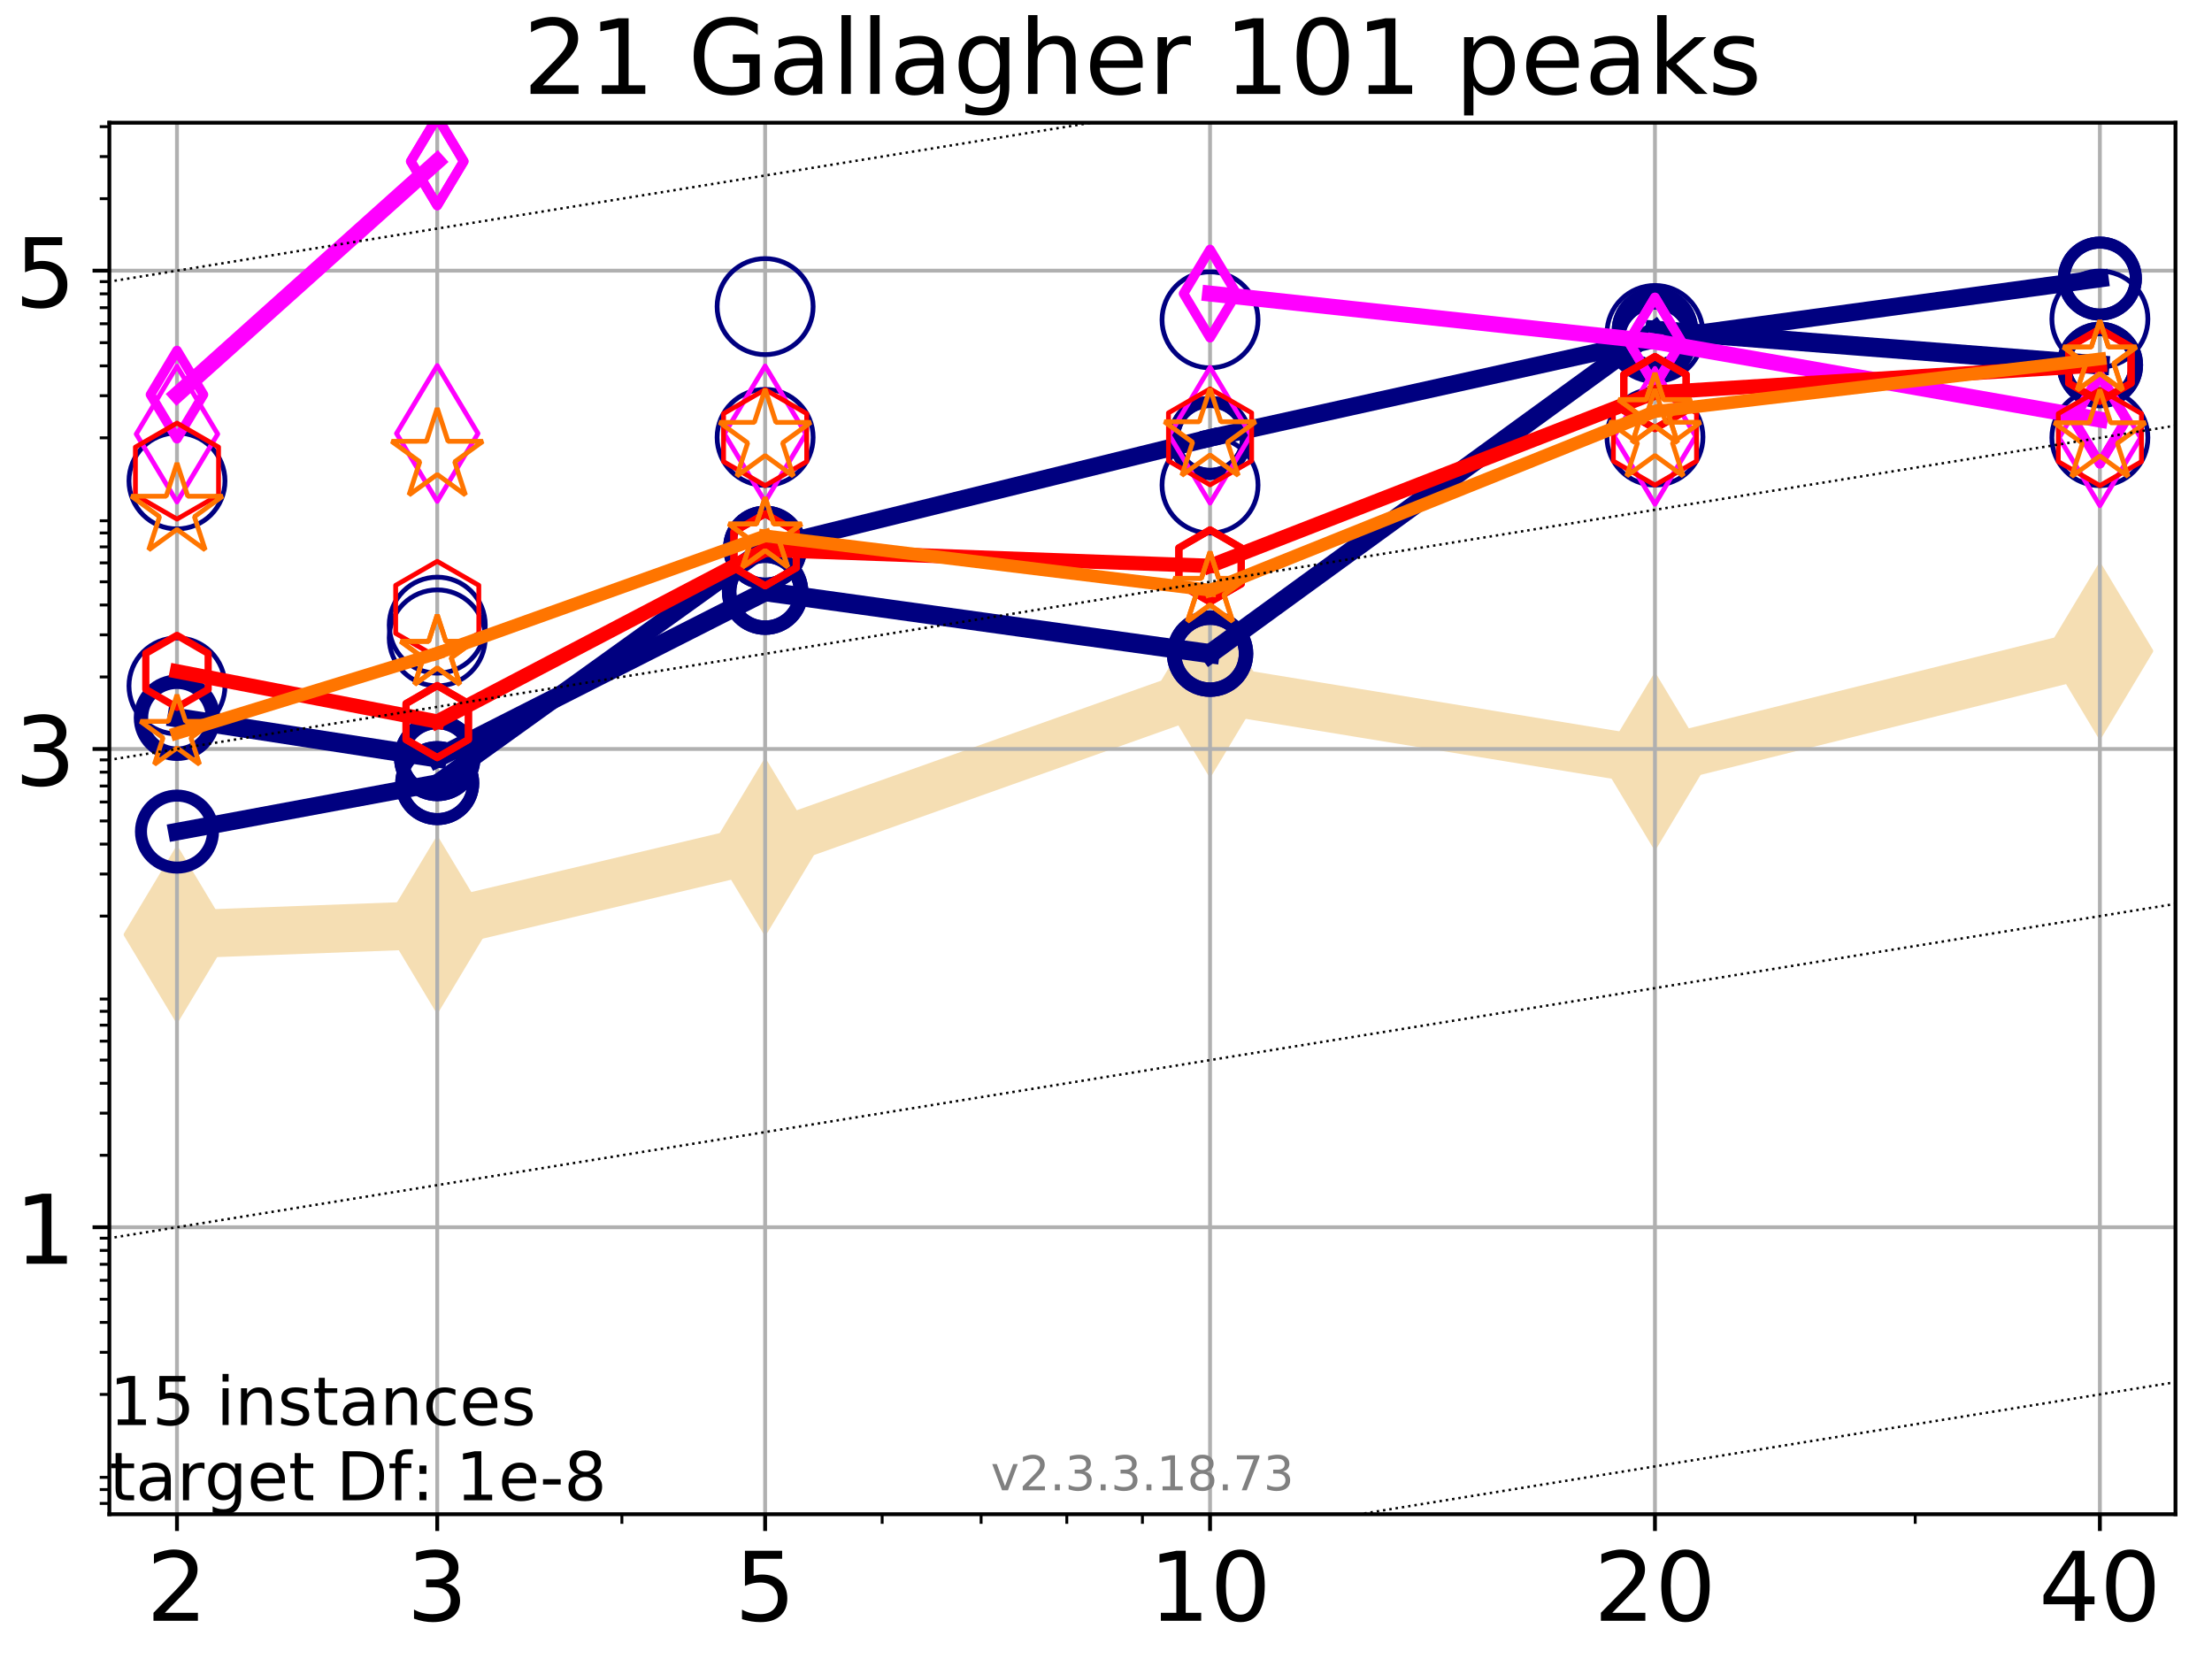 <?xml version="1.0" encoding="utf-8" standalone="no"?>
<!DOCTYPE svg PUBLIC "-//W3C//DTD SVG 1.1//EN"
  "http://www.w3.org/Graphics/SVG/1.1/DTD/svg11.dtd">
<!-- Created with matplotlib (https://matplotlib.org/) -->
<svg height="345.6pt" version="1.1" viewBox="0 0 460.8 345.6" width="460.8pt" xmlns="http://www.w3.org/2000/svg" xmlns:xlink="http://www.w3.org/1999/xlink">
 <defs>
  <style type="text/css">
*{stroke-linecap:butt;stroke-linejoin:round;}
  </style>
 </defs>
 <g id="figure_1">
  <g id="patch_1">
   <path d="M 0 345.6 
L 460.8 345.6 
L 460.8 0 
L 0 0 
z
" style="fill:#ffffff;"/>
  </g>
  <g id="axes_1">
   <g id="patch_2">
    <path d="M 22.78 315.44 
L 453.192 315.44 
L 453.192 25.56 
L 22.78 25.56 
z
" style="fill:#ffffff;"/>
   </g>
   <g id="line2d_1">
    <path clip-path="url(#pe3aeb45cd5)" d="M 36.868 194.681 
L 91.085 192.648 
L 159.39 176.44 
L 252.074 143.47 
L 344.758 158.629 
L 437.443 135.609 
" style="fill:none;stroke:#f5deb3;stroke-linecap:square;stroke-width:10;"/>
    <defs>
     <path d="M -0 17.678 
L 10.607 0 
L 0 -17.678 
L -10.607 -0 
z
" id="m233eefabc8" style="stroke:#f5deb3;stroke-linejoin:miter;"/>
    </defs>
    <g clip-path="url(#pe3aeb45cd5)">
     <use style="fill:#f5deb3;stroke:#f5deb3;stroke-linejoin:miter;" x="36.868" xlink:href="#m233eefabc8" y="194.681"/>
     <use style="fill:#f5deb3;stroke:#f5deb3;stroke-linejoin:miter;" x="91.085" xlink:href="#m233eefabc8" y="192.648"/>
     <use style="fill:#f5deb3;stroke:#f5deb3;stroke-linejoin:miter;" x="159.39" xlink:href="#m233eefabc8" y="176.44"/>
     <use style="fill:#f5deb3;stroke:#f5deb3;stroke-linejoin:miter;" x="252.074" xlink:href="#m233eefabc8" y="143.47"/>
     <use style="fill:#f5deb3;stroke:#f5deb3;stroke-linejoin:miter;" x="344.758" xlink:href="#m233eefabc8" y="158.629"/>
     <use style="fill:#f5deb3;stroke:#f5deb3;stroke-linejoin:miter;" x="437.443" xlink:href="#m233eefabc8" y="135.609"/>
    </g>
   </g>
   <g id="matplotlib.axis_1">
    <g id="xtick_1">
     <g id="line2d_2">
      <path clip-path="url(#pe3aeb45cd5)" d="M 36.868 315.44 
L 36.868 25.56 
" style="fill:none;stroke:#b0b0b0;stroke-linecap:square;stroke-width:0.8;"/>
     </g>
     <g id="line2d_3">
      <defs>
       <path d="M 0 0 
L 0 3.5 
" id="m96066c10b5" style="stroke:#000000;stroke-width:0.8;"/>
      </defs>
      <g>
       <use style="stroke:#000000;stroke-width:0.8;" x="36.868" xlink:href="#m96066c10b5" y="315.44"/>
      </g>
     </g>
     <g id="text_1">
      <!-- 2 -->
      <defs>
       <path d="M 19.188 8.297 
L 53.609 8.297 
L 53.609 0 
L 7.328 0 
L 7.328 8.297 
Q 12.938 14.109 22.625 23.891 
Q 32.328 33.688 34.812 36.531 
Q 39.547 41.844 41.422 45.531 
Q 43.312 49.219 43.312 52.781 
Q 43.312 58.594 39.234 62.25 
Q 35.156 65.922 28.609 65.922 
Q 23.969 65.922 18.812 64.312 
Q 13.672 62.703 7.812 59.422 
L 7.812 69.391 
Q 13.766 71.781 18.938 73 
Q 24.125 74.219 28.422 74.219 
Q 39.75 74.219 46.484 68.547 
Q 53.219 62.891 53.219 53.422 
Q 53.219 48.922 51.531 44.891 
Q 49.859 40.875 45.406 35.406 
Q 44.188 33.984 37.641 27.219 
Q 31.109 20.453 19.188 8.297 
z
" id="DejaVuSans-50"/>
      </defs>
      <g transform="translate(30.506 337.637)scale(0.2 -0.2)">
       <use xlink:href="#DejaVuSans-50"/>
      </g>
     </g>
    </g>
    <g id="xtick_2">
     <g id="line2d_4">
      <path clip-path="url(#pe3aeb45cd5)" d="M 91.085 315.44 
L 91.085 25.56 
" style="fill:none;stroke:#b0b0b0;stroke-linecap:square;stroke-width:0.8;"/>
     </g>
     <g id="line2d_5">
      <g>
       <use style="stroke:#000000;stroke-width:0.8;" x="91.085" xlink:href="#m96066c10b5" y="315.44"/>
      </g>
     </g>
     <g id="text_2">
      <!-- 3 -->
      <defs>
       <path d="M 40.578 39.312 
Q 47.656 37.797 51.625 33 
Q 55.609 28.219 55.609 21.188 
Q 55.609 10.406 48.188 4.484 
Q 40.766 -1.422 27.094 -1.422 
Q 22.516 -1.422 17.656 -0.516 
Q 12.797 0.391 7.625 2.203 
L 7.625 11.719 
Q 11.719 9.328 16.594 8.109 
Q 21.484 6.891 26.812 6.891 
Q 36.078 6.891 40.938 10.547 
Q 45.797 14.203 45.797 21.188 
Q 45.797 27.641 41.281 31.266 
Q 36.766 34.906 28.719 34.906 
L 20.219 34.906 
L 20.219 43.016 
L 29.109 43.016 
Q 36.375 43.016 40.234 45.922 
Q 44.094 48.828 44.094 54.297 
Q 44.094 59.906 40.109 62.906 
Q 36.141 65.922 28.719 65.922 
Q 24.656 65.922 20.016 65.031 
Q 15.375 64.156 9.812 62.312 
L 9.812 71.094 
Q 15.438 72.656 20.344 73.438 
Q 25.25 74.219 29.594 74.219 
Q 40.828 74.219 47.359 69.109 
Q 53.906 64.016 53.906 55.328 
Q 53.906 49.266 50.438 45.094 
Q 46.969 40.922 40.578 39.312 
z
" id="DejaVuSans-51"/>
      </defs>
      <g transform="translate(84.723 337.637)scale(0.2 -0.2)">
       <use xlink:href="#DejaVuSans-51"/>
      </g>
     </g>
    </g>
    <g id="xtick_3">
     <g id="line2d_6">
      <path clip-path="url(#pe3aeb45cd5)" d="M 159.39 315.44 
L 159.39 25.56 
" style="fill:none;stroke:#b0b0b0;stroke-linecap:square;stroke-width:0.8;"/>
     </g>
     <g id="line2d_7">
      <g>
       <use style="stroke:#000000;stroke-width:0.8;" x="159.39" xlink:href="#m96066c10b5" y="315.44"/>
      </g>
     </g>
     <g id="text_3">
      <!-- 5 -->
      <defs>
       <path d="M 10.797 72.906 
L 49.516 72.906 
L 49.516 64.594 
L 19.828 64.594 
L 19.828 46.734 
Q 21.969 47.469 24.109 47.828 
Q 26.266 48.188 28.422 48.188 
Q 40.625 48.188 47.75 41.5 
Q 54.891 34.812 54.891 23.391 
Q 54.891 11.625 47.562 5.094 
Q 40.234 -1.422 26.906 -1.422 
Q 22.312 -1.422 17.547 -0.641 
Q 12.797 0.141 7.719 1.703 
L 7.719 11.625 
Q 12.109 9.234 16.797 8.062 
Q 21.484 6.891 26.703 6.891 
Q 35.156 6.891 40.078 11.328 
Q 45.016 15.766 45.016 23.391 
Q 45.016 31 40.078 35.438 
Q 35.156 39.891 26.703 39.891 
Q 22.75 39.891 18.812 39.016 
Q 14.891 38.141 10.797 36.281 
z
" id="DejaVuSans-53"/>
      </defs>
      <g transform="translate(153.028 337.637)scale(0.2 -0.2)">
       <use xlink:href="#DejaVuSans-53"/>
      </g>
     </g>
    </g>
    <g id="xtick_4">
     <g id="line2d_8">
      <path clip-path="url(#pe3aeb45cd5)" d="M 252.074 315.44 
L 252.074 25.56 
" style="fill:none;stroke:#b0b0b0;stroke-linecap:square;stroke-width:0.8;"/>
     </g>
     <g id="line2d_9">
      <g>
       <use style="stroke:#000000;stroke-width:0.8;" x="252.074" xlink:href="#m96066c10b5" y="315.44"/>
      </g>
     </g>
     <g id="text_4">
      <!-- 10 -->
      <defs>
       <path d="M 12.406 8.297 
L 28.516 8.297 
L 28.516 63.922 
L 10.984 60.406 
L 10.984 69.391 
L 28.422 72.906 
L 38.281 72.906 
L 38.281 8.297 
L 54.391 8.297 
L 54.391 0 
L 12.406 0 
z
" id="DejaVuSans-49"/>
       <path d="M 31.781 66.406 
Q 24.172 66.406 20.328 58.906 
Q 16.5 51.422 16.5 36.375 
Q 16.5 21.391 20.328 13.891 
Q 24.172 6.391 31.781 6.391 
Q 39.453 6.391 43.281 13.891 
Q 47.125 21.391 47.125 36.375 
Q 47.125 51.422 43.281 58.906 
Q 39.453 66.406 31.781 66.406 
z
M 31.781 74.219 
Q 44.047 74.219 50.516 64.516 
Q 56.984 54.828 56.984 36.375 
Q 56.984 17.969 50.516 8.266 
Q 44.047 -1.422 31.781 -1.422 
Q 19.531 -1.422 13.062 8.266 
Q 6.594 17.969 6.594 36.375 
Q 6.594 54.828 13.062 64.516 
Q 19.531 74.219 31.781 74.219 
z
" id="DejaVuSans-48"/>
      </defs>
      <g transform="translate(239.349 337.637)scale(0.2 -0.2)">
       <use xlink:href="#DejaVuSans-49"/>
       <use x="63.623" xlink:href="#DejaVuSans-48"/>
      </g>
     </g>
    </g>
    <g id="xtick_5">
     <g id="line2d_10">
      <path clip-path="url(#pe3aeb45cd5)" d="M 344.758 315.44 
L 344.758 25.56 
" style="fill:none;stroke:#b0b0b0;stroke-linecap:square;stroke-width:0.8;"/>
     </g>
     <g id="line2d_11">
      <g>
       <use style="stroke:#000000;stroke-width:0.8;" x="344.758" xlink:href="#m96066c10b5" y="315.44"/>
      </g>
     </g>
     <g id="text_5">
      <!-- 20 -->
      <g transform="translate(332.033 337.637)scale(0.2 -0.2)">
       <use xlink:href="#DejaVuSans-50"/>
       <use x="63.623" xlink:href="#DejaVuSans-48"/>
      </g>
     </g>
    </g>
    <g id="xtick_6">
     <g id="line2d_12">
      <path clip-path="url(#pe3aeb45cd5)" d="M 437.443 315.44 
L 437.443 25.56 
" style="fill:none;stroke:#b0b0b0;stroke-linecap:square;stroke-width:0.8;"/>
     </g>
     <g id="line2d_13">
      <g>
       <use style="stroke:#000000;stroke-width:0.8;" x="437.443" xlink:href="#m96066c10b5" y="315.44"/>
      </g>
     </g>
     <g id="text_6">
      <!-- 40 -->
      <defs>
       <path d="M 37.797 64.312 
L 12.891 25.391 
L 37.797 25.391 
z
M 35.203 72.906 
L 47.609 72.906 
L 47.609 25.391 
L 58.016 25.391 
L 58.016 17.188 
L 47.609 17.188 
L 47.609 0 
L 37.797 0 
L 37.797 17.188 
L 4.891 17.188 
L 4.891 26.703 
z
" id="DejaVuSans-52"/>
      </defs>
      <g transform="translate(424.718 337.637)scale(0.2 -0.2)">
       <use xlink:href="#DejaVuSans-52"/>
       <use x="63.623" xlink:href="#DejaVuSans-48"/>
      </g>
     </g>
    </g>
    <g id="xtick_7">
     <g id="line2d_14">
      <defs>
       <path d="M 0 0 
L 0 2 
" id="me695f6c873" style="stroke:#000000;stroke-width:0.6;"/>
      </defs>
      <g>
       <use style="stroke:#000000;stroke-width:0.6;" x="129.552" xlink:href="#me695f6c873" y="315.44"/>
      </g>
     </g>
    </g>
    <g id="xtick_8">
     <g id="line2d_15">
      <g>
       <use style="stroke:#000000;stroke-width:0.6;" x="183.769" xlink:href="#me695f6c873" y="315.44"/>
      </g>
     </g>
    </g>
    <g id="xtick_9">
     <g id="line2d_16">
      <g>
       <use style="stroke:#000000;stroke-width:0.6;" x="204.381" xlink:href="#me695f6c873" y="315.44"/>
      </g>
     </g>
    </g>
    <g id="xtick_10">
     <g id="line2d_17">
      <g>
       <use style="stroke:#000000;stroke-width:0.6;" x="222.237" xlink:href="#me695f6c873" y="315.44"/>
      </g>
     </g>
    </g>
    <g id="xtick_11">
     <g id="line2d_18">
      <g>
       <use style="stroke:#000000;stroke-width:0.6;" x="237.986" xlink:href="#me695f6c873" y="315.44"/>
      </g>
     </g>
    </g>
    <g id="xtick_12">
     <g id="line2d_19">
      <g>
       <use style="stroke:#000000;stroke-width:0.6;" x="398.975" xlink:href="#me695f6c873" y="315.44"/>
      </g>
     </g>
    </g>
   </g>
   <g id="matplotlib.axis_2">
    <g id="ytick_1">
     <g id="line2d_20">
      <path clip-path="url(#pe3aeb45cd5)" d="M 22.78 255.659 
L 453.192 255.659 
" style="fill:none;stroke:#b0b0b0;stroke-linecap:square;stroke-width:0.8;"/>
     </g>
     <g id="line2d_21">
      <defs>
       <path d="M 0 0 
L -3.5 0 
" id="md91afac558" style="stroke:#000000;stroke-width:0.8;"/>
      </defs>
      <g>
       <use style="stroke:#000000;stroke-width:0.8;" x="22.78" xlink:href="#md91afac558" y="255.659"/>
      </g>
     </g>
     <g id="text_7">
      <!-- 1 -->
      <g transform="translate(3.055 263.257)scale(0.2 -0.2)">
       <use xlink:href="#DejaVuSans-49"/>
      </g>
     </g>
    </g>
    <g id="ytick_2">
     <g id="line2d_22">
      <path clip-path="url(#pe3aeb45cd5)" d="M 22.78 156.023 
L 453.192 156.023 
" style="fill:none;stroke:#b0b0b0;stroke-linecap:square;stroke-width:0.8;"/>
     </g>
     <g id="line2d_23">
      <g>
       <use style="stroke:#000000;stroke-width:0.8;" x="22.78" xlink:href="#md91afac558" y="156.023"/>
      </g>
     </g>
     <g id="text_8">
      <!-- 3 -->
      <g transform="translate(3.055 163.622)scale(0.2 -0.2)">
       <use xlink:href="#DejaVuSans-51"/>
      </g>
     </g>
    </g>
    <g id="ytick_3">
     <g id="line2d_24">
      <path clip-path="url(#pe3aeb45cd5)" d="M 22.78 56.388 
L 453.192 56.388 
" style="fill:none;stroke:#b0b0b0;stroke-linecap:square;stroke-width:0.8;"/>
     </g>
     <g id="line2d_25">
      <g>
       <use style="stroke:#000000;stroke-width:0.8;" x="22.78" xlink:href="#md91afac558" y="56.388"/>
      </g>
     </g>
     <g id="text_9">
      <!-- 5 -->
      <g transform="translate(3.055 63.986)scale(0.2 -0.2)">
       <use xlink:href="#DejaVuSans-53"/>
      </g>
     </g>
    </g>
    <g id="ytick_4">
     <g id="line2d_26">
      <defs>
       <path d="M 0 0 
L -2 0 
" id="m199c4c0b00" style="stroke:#000000;stroke-width:0.6;"/>
      </defs>
      <g>
       <use style="stroke:#000000;stroke-width:0.6;" x="22.78" xlink:href="#m199c4c0b00" y="313.193"/>
      </g>
     </g>
    </g>
    <g id="ytick_5">
     <g id="line2d_27">
      <g>
       <use style="stroke:#000000;stroke-width:0.6;" x="22.78" xlink:href="#m199c4c0b00" y="310.304"/>
      </g>
     </g>
    </g>
    <g id="ytick_6">
     <g id="line2d_28">
      <g>
       <use style="stroke:#000000;stroke-width:0.6;" x="22.78" xlink:href="#m199c4c0b00" y="307.756"/>
      </g>
     </g>
    </g>
    <g id="ytick_7">
     <g id="line2d_29">
      <g>
       <use style="stroke:#000000;stroke-width:0.6;" x="22.78" xlink:href="#m199c4c0b00" y="290.48"/>
      </g>
     </g>
    </g>
    <g id="ytick_8">
     <g id="line2d_30">
      <g>
       <use style="stroke:#000000;stroke-width:0.6;" x="22.78" xlink:href="#m199c4c0b00" y="281.707"/>
      </g>
     </g>
    </g>
    <g id="ytick_9">
     <g id="line2d_31">
      <g>
       <use style="stroke:#000000;stroke-width:0.6;" x="22.78" xlink:href="#m199c4c0b00" y="275.483"/>
      </g>
     </g>
    </g>
    <g id="ytick_10">
     <g id="line2d_32">
      <g>
       <use style="stroke:#000000;stroke-width:0.6;" x="22.78" xlink:href="#m199c4c0b00" y="270.655"/>
      </g>
     </g>
    </g>
    <g id="ytick_11">
     <g id="line2d_33">
      <g>
       <use style="stroke:#000000;stroke-width:0.6;" x="22.78" xlink:href="#m199c4c0b00" y="266.711"/>
      </g>
     </g>
    </g>
    <g id="ytick_12">
     <g id="line2d_34">
      <g>
       <use style="stroke:#000000;stroke-width:0.6;" x="22.78" xlink:href="#m199c4c0b00" y="263.376"/>
      </g>
     </g>
    </g>
    <g id="ytick_13">
     <g id="line2d_35">
      <g>
       <use style="stroke:#000000;stroke-width:0.6;" x="22.78" xlink:href="#m199c4c0b00" y="260.487"/>
      </g>
     </g>
    </g>
    <g id="ytick_14">
     <g id="line2d_36">
      <g>
       <use style="stroke:#000000;stroke-width:0.6;" x="22.78" xlink:href="#m199c4c0b00" y="257.938"/>
      </g>
     </g>
    </g>
    <g id="ytick_15">
     <g id="line2d_37">
      <g>
       <use style="stroke:#000000;stroke-width:0.6;" x="22.78" xlink:href="#m199c4c0b00" y="240.662"/>
      </g>
     </g>
    </g>
    <g id="ytick_16">
     <g id="line2d_38">
      <g>
       <use style="stroke:#000000;stroke-width:0.6;" x="22.78" xlink:href="#m199c4c0b00" y="231.89"/>
      </g>
     </g>
    </g>
    <g id="ytick_17">
     <g id="line2d_39">
      <g>
       <use style="stroke:#000000;stroke-width:0.6;" x="22.78" xlink:href="#m199c4c0b00" y="225.665"/>
      </g>
     </g>
    </g>
    <g id="ytick_18">
     <g id="line2d_40">
      <g>
       <use style="stroke:#000000;stroke-width:0.6;" x="22.78" xlink:href="#m199c4c0b00" y="220.838"/>
      </g>
     </g>
    </g>
    <g id="ytick_19">
     <g id="line2d_41">
      <g>
       <use style="stroke:#000000;stroke-width:0.6;" x="22.78" xlink:href="#m199c4c0b00" y="216.893"/>
      </g>
     </g>
    </g>
    <g id="ytick_20">
     <g id="line2d_42">
      <g>
       <use style="stroke:#000000;stroke-width:0.6;" x="22.78" xlink:href="#m199c4c0b00" y="213.558"/>
      </g>
     </g>
    </g>
    <g id="ytick_21">
     <g id="line2d_43">
      <g>
       <use style="stroke:#000000;stroke-width:0.6;" x="22.78" xlink:href="#m199c4c0b00" y="210.669"/>
      </g>
     </g>
    </g>
    <g id="ytick_22">
     <g id="line2d_44">
      <g>
       <use style="stroke:#000000;stroke-width:0.6;" x="22.78" xlink:href="#m199c4c0b00" y="208.12"/>
      </g>
     </g>
    </g>
    <g id="ytick_23">
     <g id="line2d_45">
      <g>
       <use style="stroke:#000000;stroke-width:0.6;" x="22.78" xlink:href="#m199c4c0b00" y="190.844"/>
      </g>
     </g>
    </g>
    <g id="ytick_24">
     <g id="line2d_46">
      <g>
       <use style="stroke:#000000;stroke-width:0.6;" x="22.78" xlink:href="#m199c4c0b00" y="182.072"/>
      </g>
     </g>
    </g>
    <g id="ytick_25">
     <g id="line2d_47">
      <g>
       <use style="stroke:#000000;stroke-width:0.6;" x="22.78" xlink:href="#m199c4c0b00" y="175.848"/>
      </g>
     </g>
    </g>
    <g id="ytick_26">
     <g id="line2d_48">
      <g>
       <use style="stroke:#000000;stroke-width:0.6;" x="22.78" xlink:href="#m199c4c0b00" y="171.02"/>
      </g>
     </g>
    </g>
    <g id="ytick_27">
     <g id="line2d_49">
      <g>
       <use style="stroke:#000000;stroke-width:0.6;" x="22.78" xlink:href="#m199c4c0b00" y="167.075"/>
      </g>
     </g>
    </g>
    <g id="ytick_28">
     <g id="line2d_50">
      <g>
       <use style="stroke:#000000;stroke-width:0.6;" x="22.78" xlink:href="#m199c4c0b00" y="163.74"/>
      </g>
     </g>
    </g>
    <g id="ytick_29">
     <g id="line2d_51">
      <g>
       <use style="stroke:#000000;stroke-width:0.6;" x="22.78" xlink:href="#m199c4c0b00" y="160.851"/>
      </g>
     </g>
    </g>
    <g id="ytick_30">
     <g id="line2d_52">
      <g>
       <use style="stroke:#000000;stroke-width:0.6;" x="22.78" xlink:href="#m199c4c0b00" y="158.303"/>
      </g>
     </g>
    </g>
    <g id="ytick_31">
     <g id="line2d_53">
      <g>
       <use style="stroke:#000000;stroke-width:0.6;" x="22.78" xlink:href="#m199c4c0b00" y="141.027"/>
      </g>
     </g>
    </g>
    <g id="ytick_32">
     <g id="line2d_54">
      <g>
       <use style="stroke:#000000;stroke-width:0.6;" x="22.78" xlink:href="#m199c4c0b00" y="132.254"/>
      </g>
     </g>
    </g>
    <g id="ytick_33">
     <g id="line2d_55">
      <g>
       <use style="stroke:#000000;stroke-width:0.6;" x="22.78" xlink:href="#m199c4c0b00" y="126.03"/>
      </g>
     </g>
    </g>
    <g id="ytick_34">
     <g id="line2d_56">
      <g>
       <use style="stroke:#000000;stroke-width:0.6;" x="22.78" xlink:href="#m199c4c0b00" y="121.202"/>
      </g>
     </g>
    </g>
    <g id="ytick_35">
     <g id="line2d_57">
      <g>
       <use style="stroke:#000000;stroke-width:0.6;" x="22.78" xlink:href="#m199c4c0b00" y="117.257"/>
      </g>
     </g>
    </g>
    <g id="ytick_36">
     <g id="line2d_58">
      <g>
       <use style="stroke:#000000;stroke-width:0.6;" x="22.78" xlink:href="#m199c4c0b00" y="113.922"/>
      </g>
     </g>
    </g>
    <g id="ytick_37">
     <g id="line2d_59">
      <g>
       <use style="stroke:#000000;stroke-width:0.6;" x="22.78" xlink:href="#m199c4c0b00" y="111.033"/>
      </g>
     </g>
    </g>
    <g id="ytick_38">
     <g id="line2d_60">
      <g>
       <use style="stroke:#000000;stroke-width:0.6;" x="22.78" xlink:href="#m199c4c0b00" y="108.485"/>
      </g>
     </g>
    </g>
    <g id="ytick_39">
     <g id="line2d_61">
      <g>
       <use style="stroke:#000000;stroke-width:0.6;" x="22.78" xlink:href="#m199c4c0b00" y="91.209"/>
      </g>
     </g>
    </g>
    <g id="ytick_40">
     <g id="line2d_62">
      <g>
       <use style="stroke:#000000;stroke-width:0.6;" x="22.78" xlink:href="#m199c4c0b00" y="82.436"/>
      </g>
     </g>
    </g>
    <g id="ytick_41">
     <g id="line2d_63">
      <g>
       <use style="stroke:#000000;stroke-width:0.6;" x="22.78" xlink:href="#m199c4c0b00" y="76.212"/>
      </g>
     </g>
    </g>
    <g id="ytick_42">
     <g id="line2d_64">
      <g>
       <use style="stroke:#000000;stroke-width:0.6;" x="22.78" xlink:href="#m199c4c0b00" y="71.384"/>
      </g>
     </g>
    </g>
    <g id="ytick_43">
     <g id="line2d_65">
      <g>
       <use style="stroke:#000000;stroke-width:0.6;" x="22.78" xlink:href="#m199c4c0b00" y="67.44"/>
      </g>
     </g>
    </g>
    <g id="ytick_44">
     <g id="line2d_66">
      <g>
       <use style="stroke:#000000;stroke-width:0.6;" x="22.78" xlink:href="#m199c4c0b00" y="64.105"/>
      </g>
     </g>
    </g>
    <g id="ytick_45">
     <g id="line2d_67">
      <g>
       <use style="stroke:#000000;stroke-width:0.6;" x="22.78" xlink:href="#m199c4c0b00" y="61.216"/>
      </g>
     </g>
    </g>
    <g id="ytick_46">
     <g id="line2d_68">
      <g>
       <use style="stroke:#000000;stroke-width:0.6;" x="22.78" xlink:href="#m199c4c0b00" y="58.667"/>
      </g>
     </g>
    </g>
    <g id="ytick_47">
     <g id="line2d_69">
      <g>
       <use style="stroke:#000000;stroke-width:0.6;" x="22.78" xlink:href="#m199c4c0b00" y="41.391"/>
      </g>
     </g>
    </g>
    <g id="ytick_48">
     <g id="line2d_70">
      <g>
       <use style="stroke:#000000;stroke-width:0.6;" x="22.78" xlink:href="#m199c4c0b00" y="32.619"/>
      </g>
     </g>
    </g>
    <g id="ytick_49">
     <g id="line2d_71">
      <g>
       <use style="stroke:#000000;stroke-width:0.6;" x="22.78" xlink:href="#m199c4c0b00" y="26.394"/>
      </g>
     </g>
    </g>
   </g>
   <g id="line2d_72">
    <path clip-path="url(#pe3aeb45cd5)" d="M 36.868 149.523 
L 91.085 157.898 
" style="fill:none;stroke:#000080;stroke-linecap:square;stroke-width:4;"/>
    <defs>
     <path d="M 0 7.5 
C 1.989 7.5 3.897 6.71 5.303 5.303 
C 6.71 3.897 7.5 1.989 7.5 0 
C 7.5 -1.989 6.71 -3.897 5.303 -5.303 
C 3.897 -6.71 1.989 -7.5 0 -7.5 
C -1.989 -7.5 -3.897 -6.71 -5.303 -5.303 
C -6.71 -3.897 -7.5 -1.989 -7.5 0 
C -7.5 1.989 -6.71 3.897 -5.303 5.303 
C -3.897 6.71 -1.989 7.5 0 7.5 
z
" id="mfaebd462c9" style="stroke:#000080;stroke-width:3;"/>
    </defs>
    <g clip-path="url(#pe3aeb45cd5)">
     <use style="fill-opacity:0;stroke:#000080;stroke-width:3;" x="36.868" xlink:href="#mfaebd462c9" y="149.523"/>
     <use style="fill-opacity:0;stroke:#000080;stroke-width:3;" x="91.085" xlink:href="#mfaebd462c9" y="157.898"/>
    </g>
   </g>
   <g id="line2d_73">
    <path clip-path="url(#pe3aeb45cd5)" d="M 91.085 157.898 
L 159.39 123.257 
" style="fill:none;stroke:#000080;stroke-linecap:square;stroke-width:4;"/>
    <g clip-path="url(#pe3aeb45cd5)">
     <use style="fill-opacity:0;stroke:#000080;stroke-width:3;" x="91.085" xlink:href="#mfaebd462c9" y="157.898"/>
     <use style="fill-opacity:0;stroke:#000080;stroke-width:3;" x="159.39" xlink:href="#mfaebd462c9" y="123.257"/>
    </g>
   </g>
   <g id="line2d_74">
    <path clip-path="url(#pe3aeb45cd5)" d="M 159.39 123.257 
L 252.074 136.172 
" style="fill:none;stroke:#000080;stroke-linecap:square;stroke-width:4;"/>
    <g clip-path="url(#pe3aeb45cd5)">
     <use style="fill-opacity:0;stroke:#000080;stroke-width:3;" x="159.39" xlink:href="#mfaebd462c9" y="123.257"/>
     <use style="fill-opacity:0;stroke:#000080;stroke-width:3;" x="252.074" xlink:href="#mfaebd462c9" y="136.172"/>
    </g>
   </g>
   <g id="line2d_75">
    <path clip-path="url(#pe3aeb45cd5)" d="M 252.074 136.172 
L 344.758 68.791 
" style="fill:none;stroke:#000080;stroke-linecap:square;stroke-width:4;"/>
    <g clip-path="url(#pe3aeb45cd5)">
     <use style="fill-opacity:0;stroke:#000080;stroke-width:3;" x="252.074" xlink:href="#mfaebd462c9" y="136.172"/>
     <use style="fill-opacity:0;stroke:#000080;stroke-width:3;" x="344.758" xlink:href="#mfaebd462c9" y="68.791"/>
    </g>
   </g>
   <g id="line2d_76">
    <path clip-path="url(#pe3aeb45cd5)" d="M 344.758 68.791 
L 437.443 76.03 
" style="fill:none;stroke:#000080;stroke-linecap:square;stroke-width:4;"/>
    <g clip-path="url(#pe3aeb45cd5)">
     <use style="fill-opacity:0;stroke:#000080;stroke-width:3;" x="344.758" xlink:href="#mfaebd462c9" y="68.791"/>
     <use style="fill-opacity:0;stroke:#000080;stroke-width:3;" x="437.443" xlink:href="#mfaebd462c9" y="76.03"/>
    </g>
   </g>
   <g id="line2d_77">
    <path clip-path="url(#pe3aeb45cd5)" d="M 437.443 76.03 
" style="fill:none;stroke:#000080;stroke-linecap:square;stroke-width:4;"/>
    <g clip-path="url(#pe3aeb45cd5)">
     <use style="fill-opacity:0;stroke:#000080;stroke-width:3;" x="437.443" xlink:href="#mfaebd462c9" y="76.03"/>
    </g>
   </g>
   <g id="line2d_78"/>
   <g id="line2d_79">
    <defs>
     <path d="M 0 10 
C 2.652 10 5.196 8.946 7.071 7.071 
C 8.946 5.196 10 2.652 10 0 
C 10 -2.652 8.946 -5.196 7.071 -7.071 
C 5.196 -8.946 2.652 -10 0 -10 
C -2.652 -10 -5.196 -8.946 -7.071 -7.071 
C -8.946 -5.196 -10 -2.652 -10 0 
C -10 2.652 -8.946 5.196 -7.071 7.071 
C -5.196 8.946 -2.652 10 0 10 
z
" id="m4c4b54c9f6" style="stroke:#000080;"/>
    </defs>
    <g clip-path="url(#pe3aeb45cd5)">
     <use style="fill-opacity:0;stroke:#000080;" x="36.868" xlink:href="#m4c4b54c9f6" y="100.186"/>
     <use style="fill-opacity:0;stroke:#000080;" x="91.085" xlink:href="#m4c4b54c9f6" y="132.883"/>
     <use style="fill-opacity:0;stroke:#000080;" x="159.39" xlink:href="#m4c4b54c9f6" y="91.119"/>
     <use style="fill-opacity:0;stroke:#000080;" x="252.074" xlink:href="#m4c4b54c9f6" y="101.061"/>
     <use style="fill-opacity:0;stroke:#000080;" x="344.758" xlink:href="#m4c4b54c9f6" y="91.046"/>
     <use style="fill-opacity:0;stroke:#000080;" x="437.443" xlink:href="#m4c4b54c9f6" y="91.165"/>
    </g>
   </g>
   <g id="line2d_80">
    <path clip-path="url(#pe3aeb45cd5)" d="M 36.868 173.237 
L 91.085 163.137 
" style="fill:none;stroke:#000080;stroke-linecap:square;stroke-width:3.667;"/>
    <defs>
     <path d="M 0 7.5 
C 1.989 7.5 3.897 6.71 5.303 5.303 
C 6.71 3.897 7.5 1.989 7.5 0 
C 7.5 -1.989 6.71 -3.897 5.303 -5.303 
C 3.897 -6.71 1.989 -7.5 0 -7.5 
C -1.989 -7.5 -3.897 -6.71 -5.303 -5.303 
C -6.71 -3.897 -7.5 -1.989 -7.5 0 
C -7.5 1.989 -6.71 3.897 -5.303 5.303 
C -3.897 6.71 -1.989 7.5 0 7.5 
z
" id="m078059d2ce" style="stroke:#000080;stroke-width:2.5;"/>
    </defs>
    <g clip-path="url(#pe3aeb45cd5)">
     <use style="fill-opacity:0;stroke:#000080;stroke-width:2.5;" x="36.868" xlink:href="#m078059d2ce" y="173.237"/>
     <use style="fill-opacity:0;stroke:#000080;stroke-width:2.5;" x="91.085" xlink:href="#m078059d2ce" y="163.137"/>
    </g>
   </g>
   <g id="line2d_81">
    <path clip-path="url(#pe3aeb45cd5)" d="M 91.085 163.137 
L 159.39 114.086 
" style="fill:none;stroke:#000080;stroke-linecap:square;stroke-width:3.667;"/>
    <g clip-path="url(#pe3aeb45cd5)">
     <use style="fill-opacity:0;stroke:#000080;stroke-width:2.5;" x="91.085" xlink:href="#m078059d2ce" y="163.137"/>
     <use style="fill-opacity:0;stroke:#000080;stroke-width:2.5;" x="159.39" xlink:href="#m078059d2ce" y="114.086"/>
    </g>
   </g>
   <g id="line2d_82">
    <path clip-path="url(#pe3aeb45cd5)" d="M 159.39 114.086 
L 252.074 91.233 
" style="fill:none;stroke:#000080;stroke-linecap:square;stroke-width:3.667;"/>
    <g clip-path="url(#pe3aeb45cd5)">
     <use style="fill-opacity:0;stroke:#000080;stroke-width:2.5;" x="159.39" xlink:href="#m078059d2ce" y="114.086"/>
     <use style="fill-opacity:0;stroke:#000080;stroke-width:2.5;" x="252.074" xlink:href="#m078059d2ce" y="91.233"/>
    </g>
   </g>
   <g id="line2d_83">
    <path clip-path="url(#pe3aeb45cd5)" d="M 252.074 91.233 
L 344.758 70.697 
" style="fill:none;stroke:#000080;stroke-linecap:square;stroke-width:3.667;"/>
    <g clip-path="url(#pe3aeb45cd5)">
     <use style="fill-opacity:0;stroke:#000080;stroke-width:2.5;" x="252.074" xlink:href="#m078059d2ce" y="91.233"/>
     <use style="fill-opacity:0;stroke:#000080;stroke-width:2.5;" x="344.758" xlink:href="#m078059d2ce" y="70.697"/>
    </g>
   </g>
   <g id="line2d_84">
    <path clip-path="url(#pe3aeb45cd5)" d="M 344.758 70.697 
L 437.443 58.035 
" style="fill:none;stroke:#000080;stroke-linecap:square;stroke-width:3.667;"/>
    <g clip-path="url(#pe3aeb45cd5)">
     <use style="fill-opacity:0;stroke:#000080;stroke-width:2.5;" x="344.758" xlink:href="#m078059d2ce" y="70.697"/>
     <use style="fill-opacity:0;stroke:#000080;stroke-width:2.5;" x="437.443" xlink:href="#m078059d2ce" y="58.035"/>
    </g>
   </g>
   <g id="line2d_85">
    <path clip-path="url(#pe3aeb45cd5)" d="M 437.443 58.035 
" style="fill:none;stroke:#000080;stroke-linecap:square;stroke-width:3.667;"/>
    <g clip-path="url(#pe3aeb45cd5)">
     <use style="fill-opacity:0;stroke:#000080;stroke-width:2.5;" x="437.443" xlink:href="#m078059d2ce" y="58.035"/>
    </g>
   </g>
   <g id="line2d_86"/>
   <g id="line2d_87">
    <g clip-path="url(#pe3aeb45cd5)">
     <use style="fill-opacity:0;stroke:#000080;" x="36.868" xlink:href="#m4c4b54c9f6" y="142.889"/>
     <use style="fill-opacity:0;stroke:#000080;" x="91.085" xlink:href="#m4c4b54c9f6" y="130.231"/>
     <use style="fill-opacity:0;stroke:#000080;" x="159.39" xlink:href="#m4c4b54c9f6" y="63.872"/>
     <use style="fill-opacity:0;stroke:#000080;" x="252.074" xlink:href="#m4c4b54c9f6" y="66.628"/>
     <use style="fill-opacity:0;stroke:#000080;" x="344.758" xlink:href="#m4c4b54c9f6" y="69.467"/>
     <use style="fill-opacity:0;stroke:#000080;" x="437.443" xlink:href="#m4c4b54c9f6" y="66.462"/>
    </g>
   </g>
   <g id="line2d_88">
    <path clip-path="url(#pe3aeb45cd5)" d="M 36.868 82.207 
L 91.085 33.613 
" style="fill:none;stroke:#ff00ff;stroke-linecap:square;stroke-width:3.333;"/>
    <defs>
     <path d="M -0 9.192 
L 5.515 0 
L 0 -9.192 
L -5.515 -0 
z
" id="mb81e5d0dfa" style="stroke:#ff00ff;stroke-linejoin:miter;stroke-width:2;"/>
    </defs>
    <g clip-path="url(#pe3aeb45cd5)">
     <use style="fill-opacity:0;stroke:#ff00ff;stroke-linejoin:miter;stroke-width:2;" x="36.868" xlink:href="#mb81e5d0dfa" y="82.207"/>
     <use style="fill-opacity:0;stroke:#ff00ff;stroke-linejoin:miter;stroke-width:2;" x="91.085" xlink:href="#mb81e5d0dfa" y="33.613"/>
    </g>
   </g>
   <g id="line2d_89">
    <path clip-path="url(#pe3aeb45cd5)" d="M 91.085 33.613 
" style="fill:none;stroke:#ff00ff;stroke-linecap:square;stroke-width:3.333;"/>
    <g clip-path="url(#pe3aeb45cd5)">
     <use style="fill-opacity:0;stroke:#ff00ff;stroke-linejoin:miter;stroke-width:2;" x="91.085" xlink:href="#mb81e5d0dfa" y="33.613"/>
    </g>
   </g>
   <g id="line2d_90">
    <path clip-path="url(#pe3aeb45cd5)" d="M 252.074 61.162 
L 344.758 71.163 
" style="fill:none;stroke:#ff00ff;stroke-linecap:square;stroke-width:3.333;"/>
    <g clip-path="url(#pe3aeb45cd5)">
     <use style="fill-opacity:0;stroke:#ff00ff;stroke-linejoin:miter;stroke-width:2;" x="252.074" xlink:href="#mb81e5d0dfa" y="61.162"/>
     <use style="fill-opacity:0;stroke:#ff00ff;stroke-linejoin:miter;stroke-width:2;" x="344.758" xlink:href="#mb81e5d0dfa" y="71.163"/>
    </g>
   </g>
   <g id="line2d_91">
    <path clip-path="url(#pe3aeb45cd5)" d="M 344.758 71.163 
L 437.443 87.402 
" style="fill:none;stroke:#ff00ff;stroke-linecap:square;stroke-width:3.333;"/>
    <g clip-path="url(#pe3aeb45cd5)">
     <use style="fill-opacity:0;stroke:#ff00ff;stroke-linejoin:miter;stroke-width:2;" x="344.758" xlink:href="#mb81e5d0dfa" y="71.163"/>
     <use style="fill-opacity:0;stroke:#ff00ff;stroke-linejoin:miter;stroke-width:2;" x="437.443" xlink:href="#mb81e5d0dfa" y="87.402"/>
    </g>
   </g>
   <g id="line2d_92">
    <path clip-path="url(#pe3aeb45cd5)" d="M 437.443 87.402 
" style="fill:none;stroke:#ff00ff;stroke-linecap:square;stroke-width:3.333;"/>
    <g clip-path="url(#pe3aeb45cd5)">
     <use style="fill-opacity:0;stroke:#ff00ff;stroke-linejoin:miter;stroke-width:2;" x="437.443" xlink:href="#mb81e5d0dfa" y="87.402"/>
    </g>
   </g>
   <g id="line2d_93"/>
   <g id="line2d_94">
    <defs>
     <path d="M -0 14.142 
L 8.485 0 
L -0 -14.142 
L -8.485 -0 
z
" id="mdb97e5d2af" style="stroke:#ff00ff;stroke-linejoin:miter;"/>
    </defs>
    <g clip-path="url(#pe3aeb45cd5)">
     <use style="fill-opacity:0;stroke:#ff00ff;stroke-linejoin:miter;" x="36.868" xlink:href="#mdb97e5d2af" y="90.422"/>
     <use style="fill-opacity:0;stroke:#ff00ff;stroke-linejoin:miter;" x="91.085" xlink:href="#mdb97e5d2af" y="90.301"/>
     <use style="fill-opacity:0;stroke:#ff00ff;stroke-linejoin:miter;" x="159.39" xlink:href="#mdb97e5d2af" y="90.385"/>
     <use style="fill-opacity:0;stroke:#ff00ff;stroke-linejoin:miter;" x="252.074" xlink:href="#mdb97e5d2af" y="90.664"/>
     <use style="fill-opacity:0;stroke:#ff00ff;stroke-linejoin:miter;" x="344.758" xlink:href="#mdb97e5d2af" y="90.893"/>
     <use style="fill-opacity:0;stroke:#ff00ff;stroke-linejoin:miter;" x="437.443" xlink:href="#mdb97e5d2af" y="91.198"/>
    </g>
   </g>
   <g id="line2d_95">
    <path clip-path="url(#pe3aeb45cd5)" d="M 36.868 139.857 
L 91.085 150.318 
" style="fill:none;stroke:#ff0000;stroke-linecap:square;stroke-width:3;"/>
    <defs>
     <path d="M 0 -7.5 
L -6.495 -3.75 
L -6.495 3.75 
L -0 7.5 
L 6.495 3.75 
L 6.495 -3.75 
z
" id="ma7c32abb3b" style="stroke:#ff0000;stroke-linejoin:miter;stroke-width:1.5;"/>
    </defs>
    <g clip-path="url(#pe3aeb45cd5)">
     <use style="fill-opacity:0;stroke:#ff0000;stroke-linejoin:miter;stroke-width:1.5;" x="36.868" xlink:href="#ma7c32abb3b" y="139.857"/>
     <use style="fill-opacity:0;stroke:#ff0000;stroke-linejoin:miter;stroke-width:1.5;" x="91.085" xlink:href="#ma7c32abb3b" y="150.318"/>
    </g>
   </g>
   <g id="line2d_96">
    <path clip-path="url(#pe3aeb45cd5)" d="M 91.085 150.318 
L 159.39 114.527 
" style="fill:none;stroke:#ff0000;stroke-linecap:square;stroke-width:3;"/>
    <g clip-path="url(#pe3aeb45cd5)">
     <use style="fill-opacity:0;stroke:#ff0000;stroke-linejoin:miter;stroke-width:1.5;" x="91.085" xlink:href="#ma7c32abb3b" y="150.318"/>
     <use style="fill-opacity:0;stroke:#ff0000;stroke-linejoin:miter;stroke-width:1.5;" x="159.39" xlink:href="#ma7c32abb3b" y="114.527"/>
    </g>
   </g>
   <g id="line2d_97">
    <path clip-path="url(#pe3aeb45cd5)" d="M 159.39 114.527 
L 252.074 117.887 
" style="fill:none;stroke:#ff0000;stroke-linecap:square;stroke-width:3;"/>
    <g clip-path="url(#pe3aeb45cd5)">
     <use style="fill-opacity:0;stroke:#ff0000;stroke-linejoin:miter;stroke-width:1.5;" x="159.39" xlink:href="#ma7c32abb3b" y="114.527"/>
     <use style="fill-opacity:0;stroke:#ff0000;stroke-linejoin:miter;stroke-width:1.5;" x="252.074" xlink:href="#ma7c32abb3b" y="117.887"/>
    </g>
   </g>
   <g id="line2d_98">
    <path clip-path="url(#pe3aeb45cd5)" d="M 252.074 117.887 
L 344.758 81.776 
" style="fill:none;stroke:#ff0000;stroke-linecap:square;stroke-width:3;"/>
    <g clip-path="url(#pe3aeb45cd5)">
     <use style="fill-opacity:0;stroke:#ff0000;stroke-linejoin:miter;stroke-width:1.5;" x="252.074" xlink:href="#ma7c32abb3b" y="117.887"/>
     <use style="fill-opacity:0;stroke:#ff0000;stroke-linejoin:miter;stroke-width:1.5;" x="344.758" xlink:href="#ma7c32abb3b" y="81.776"/>
    </g>
   </g>
   <g id="line2d_99">
    <path clip-path="url(#pe3aeb45cd5)" d="M 344.758 81.776 
L 437.443 76.078 
" style="fill:none;stroke:#ff0000;stroke-linecap:square;stroke-width:3;"/>
    <g clip-path="url(#pe3aeb45cd5)">
     <use style="fill-opacity:0;stroke:#ff0000;stroke-linejoin:miter;stroke-width:1.5;" x="344.758" xlink:href="#ma7c32abb3b" y="81.776"/>
     <use style="fill-opacity:0;stroke:#ff0000;stroke-linejoin:miter;stroke-width:1.5;" x="437.443" xlink:href="#ma7c32abb3b" y="76.078"/>
    </g>
   </g>
   <g id="line2d_100">
    <path clip-path="url(#pe3aeb45cd5)" d="M 437.443 76.078 
" style="fill:none;stroke:#ff0000;stroke-linecap:square;stroke-width:3;"/>
    <g clip-path="url(#pe3aeb45cd5)">
     <use style="fill-opacity:0;stroke:#ff0000;stroke-linejoin:miter;stroke-width:1.5;" x="437.443" xlink:href="#ma7c32abb3b" y="76.078"/>
    </g>
   </g>
   <g id="line2d_101"/>
   <g id="line2d_102">
    <defs>
     <path d="M 0 -10 
L -8.66 -5 
L -8.66 5 
L -0 10 
L 8.66 5 
L 8.66 -5 
z
" id="m3df6ed9e84" style="stroke:#ff0000;stroke-linejoin:miter;"/>
    </defs>
    <g clip-path="url(#pe3aeb45cd5)">
     <use style="fill-opacity:0;stroke:#ff0000;stroke-linejoin:miter;" x="36.868" xlink:href="#m3df6ed9e84" y="98.14"/>
     <use style="fill-opacity:0;stroke:#ff0000;stroke-linejoin:miter;" x="91.085" xlink:href="#m3df6ed9e84" y="126.936"/>
     <use style="fill-opacity:0;stroke:#ff0000;stroke-linejoin:miter;" x="159.39" xlink:href="#m3df6ed9e84" y="91.162"/>
     <use style="fill-opacity:0;stroke:#ff0000;stroke-linejoin:miter;" x="252.074" xlink:href="#m3df6ed9e84" y="91.005"/>
     <use style="fill-opacity:0;stroke:#ff0000;stroke-linejoin:miter;" x="344.758" xlink:href="#m3df6ed9e84" y="91.055"/>
     <use style="fill-opacity:0;stroke:#ff0000;stroke-linejoin:miter;" x="437.443" xlink:href="#m3df6ed9e84" y="91.165"/>
    </g>
   </g>
   <g id="line2d_103">
    <path clip-path="url(#pe3aeb45cd5)" d="M 36.868 152.749 
L 91.085 136.085 
" style="fill:none;stroke:#ff7500;stroke-linecap:square;stroke-width:2.667;"/>
    <defs>
     <path d="M 0 -8 
L -1.796 -2.472 
L -7.608 -2.472 
L -2.906 0.944 
L -4.702 6.472 
L -0 3.056 
L 4.702 6.472 
L 2.906 0.944 
L 7.608 -2.472 
L 1.796 -2.472 
z
" id="m2ffdd3bfdf" style="stroke:#ff7500;stroke-linejoin:bevel;"/>
    </defs>
    <g clip-path="url(#pe3aeb45cd5)">
     <use style="fill-opacity:0;stroke:#ff7500;stroke-linejoin:bevel;" x="36.868" xlink:href="#m2ffdd3bfdf" y="152.749"/>
     <use style="fill-opacity:0;stroke:#ff7500;stroke-linejoin:bevel;" x="91.085" xlink:href="#m2ffdd3bfdf" y="136.085"/>
    </g>
   </g>
   <g id="line2d_104">
    <path clip-path="url(#pe3aeb45cd5)" d="M 91.085 136.085 
L 159.39 111.631 
" style="fill:none;stroke:#ff7500;stroke-linecap:square;stroke-width:2.667;"/>
    <g clip-path="url(#pe3aeb45cd5)">
     <use style="fill-opacity:0;stroke:#ff7500;stroke-linejoin:bevel;" x="91.085" xlink:href="#m2ffdd3bfdf" y="136.085"/>
     <use style="fill-opacity:0;stroke:#ff7500;stroke-linejoin:bevel;" x="159.39" xlink:href="#m2ffdd3bfdf" y="111.631"/>
    </g>
   </g>
   <g id="line2d_105">
    <path clip-path="url(#pe3aeb45cd5)" d="M 159.39 111.631 
L 252.074 122.951 
" style="fill:none;stroke:#ff7500;stroke-linecap:square;stroke-width:2.667;"/>
    <g clip-path="url(#pe3aeb45cd5)">
     <use style="fill-opacity:0;stroke:#ff7500;stroke-linejoin:bevel;" x="159.39" xlink:href="#m2ffdd3bfdf" y="111.631"/>
     <use style="fill-opacity:0;stroke:#ff7500;stroke-linejoin:bevel;" x="252.074" xlink:href="#m2ffdd3bfdf" y="122.951"/>
    </g>
   </g>
   <g id="line2d_106">
    <path clip-path="url(#pe3aeb45cd5)" d="M 252.074 122.951 
L 344.758 85.721 
" style="fill:none;stroke:#ff7500;stroke-linecap:square;stroke-width:2.667;"/>
    <g clip-path="url(#pe3aeb45cd5)">
     <use style="fill-opacity:0;stroke:#ff7500;stroke-linejoin:bevel;" x="252.074" xlink:href="#m2ffdd3bfdf" y="122.951"/>
     <use style="fill-opacity:0;stroke:#ff7500;stroke-linejoin:bevel;" x="344.758" xlink:href="#m2ffdd3bfdf" y="85.721"/>
    </g>
   </g>
   <g id="line2d_107">
    <path clip-path="url(#pe3aeb45cd5)" d="M 344.758 85.721 
L 437.443 74.772 
" style="fill:none;stroke:#ff7500;stroke-linecap:square;stroke-width:2.667;"/>
    <g clip-path="url(#pe3aeb45cd5)">
     <use style="fill-opacity:0;stroke:#ff7500;stroke-linejoin:bevel;" x="344.758" xlink:href="#m2ffdd3bfdf" y="85.721"/>
     <use style="fill-opacity:0;stroke:#ff7500;stroke-linejoin:bevel;" x="437.443" xlink:href="#m2ffdd3bfdf" y="74.772"/>
    </g>
   </g>
   <g id="line2d_108">
    <path clip-path="url(#pe3aeb45cd5)" d="M 437.443 74.772 
" style="fill:none;stroke:#ff7500;stroke-linecap:square;stroke-width:2.667;"/>
    <g clip-path="url(#pe3aeb45cd5)">
     <use style="fill-opacity:0;stroke:#ff7500;stroke-linejoin:bevel;" x="437.443" xlink:href="#m2ffdd3bfdf" y="74.772"/>
    </g>
   </g>
   <g id="line2d_109"/>
   <g id="line2d_110">
    <defs>
     <path d="M 0 -10 
L -2.245 -3.09 
L -9.511 -3.09 
L -3.633 1.18 
L -5.878 8.09 
L -0 3.82 
L 5.878 8.09 
L 3.633 1.18 
L 9.511 -3.09 
L 2.245 -3.09 
z
" id="m8aada54c5e" style="stroke:#ff7500;stroke-linejoin:bevel;"/>
    </defs>
    <g clip-path="url(#pe3aeb45cd5)">
     <use style="fill-opacity:0;stroke:#ff7500;stroke-linejoin:bevel;" x="36.868" xlink:href="#m8aada54c5e" y="106.46"/>
     <use style="fill-opacity:0;stroke:#ff7500;stroke-linejoin:bevel;" x="91.085" xlink:href="#m8aada54c5e" y="95.022"/>
     <use style="fill-opacity:0;stroke:#ff7500;stroke-linejoin:bevel;" x="159.39" xlink:href="#m8aada54c5e" y="91.077"/>
     <use style="fill-opacity:0;stroke:#ff7500;stroke-linejoin:bevel;" x="252.074" xlink:href="#m8aada54c5e" y="90.949"/>
     <use style="fill-opacity:0;stroke:#ff7500;stroke-linejoin:bevel;" x="344.758" xlink:href="#m8aada54c5e" y="91.055"/>
     <use style="fill-opacity:0;stroke:#ff7500;stroke-linejoin:bevel;" x="437.443" xlink:href="#m8aada54c5e" y="91.159"/>
    </g>
   </g>
   <g id="line2d_111"/>
   <g id="line2d_112">
    <path clip-path="url(#pe3aeb45cd5)" d="M 90.601 346.6 
L 461.8 286.539 
" style="fill:none;stroke:#000000;stroke-dasharray:0.5,0.825;stroke-dashoffset:0;stroke-width:0.5;"/>
   </g>
   <g id="line2d_113">
    <path clip-path="url(#pe3aeb45cd5)" d="M -1 261.786 
L 461.8 186.903 
" style="fill:none;stroke:#000000;stroke-dasharray:0.5,0.825;stroke-dashoffset:0;stroke-width:0.5;"/>
   </g>
   <g id="line2d_114">
    <path clip-path="url(#pe3aeb45cd5)" d="M -1 162.15 
L 461.8 87.268 
" style="fill:none;stroke:#000000;stroke-dasharray:0.5,0.825;stroke-dashoffset:0;stroke-width:0.5;"/>
   </g>
   <g id="line2d_115">
    <path clip-path="url(#pe3aeb45cd5)" d="M -1 62.515 
L 391.543 -1 
" style="fill:none;stroke:#000000;stroke-dasharray:0.5,0.825;stroke-dashoffset:0;stroke-width:0.5;"/>
   </g>
   <g id="line2d_116">
    <path clip-path="url(#pe3aeb45cd5)" style="fill:none;stroke:#000000;stroke-dasharray:0.5,0.825;stroke-dashoffset:0;stroke-width:0.5;"/>
   </g>
   <g id="patch_3">
    <path d="M 22.78 315.44 
L 22.78 25.56 
" style="fill:none;stroke:#000000;stroke-linecap:square;stroke-linejoin:miter;stroke-width:0.8;"/>
   </g>
   <g id="patch_4">
    <path d="M 453.192 315.44 
L 453.192 25.56 
" style="fill:none;stroke:#000000;stroke-linecap:square;stroke-linejoin:miter;stroke-width:0.8;"/>
   </g>
   <g id="patch_5">
    <path d="M 22.78 315.44 
L 453.192 315.44 
" style="fill:none;stroke:#000000;stroke-linecap:square;stroke-linejoin:miter;stroke-width:0.8;"/>
   </g>
   <g id="patch_6">
    <path d="M 22.78 25.56 
L 453.192 25.56 
" style="fill:none;stroke:#000000;stroke-linecap:square;stroke-linejoin:miter;stroke-width:0.8;"/>
   </g>
   <g id="text_10">
    <!-- 15 instances -->
    <defs>
     <path id="DejaVuSans-32"/>
     <path d="M 9.422 54.688 
L 18.406 54.688 
L 18.406 0 
L 9.422 0 
z
M 9.422 75.984 
L 18.406 75.984 
L 18.406 64.594 
L 9.422 64.594 
z
" id="DejaVuSans-105"/>
     <path d="M 54.891 33.016 
L 54.891 0 
L 45.906 0 
L 45.906 32.719 
Q 45.906 40.484 42.875 44.328 
Q 39.844 48.188 33.797 48.188 
Q 26.516 48.188 22.312 43.547 
Q 18.109 38.922 18.109 30.906 
L 18.109 0 
L 9.078 0 
L 9.078 54.688 
L 18.109 54.688 
L 18.109 46.188 
Q 21.344 51.125 25.703 53.562 
Q 30.078 56 35.797 56 
Q 45.219 56 50.047 50.172 
Q 54.891 44.344 54.891 33.016 
z
" id="DejaVuSans-110"/>
     <path d="M 44.281 53.078 
L 44.281 44.578 
Q 40.484 46.531 36.375 47.5 
Q 32.281 48.484 27.875 48.484 
Q 21.188 48.484 17.844 46.438 
Q 14.5 44.391 14.5 40.281 
Q 14.5 37.156 16.891 35.375 
Q 19.281 33.594 26.516 31.984 
L 29.594 31.297 
Q 39.156 29.25 43.188 25.516 
Q 47.219 21.781 47.219 15.094 
Q 47.219 7.469 41.188 3.016 
Q 35.156 -1.422 24.609 -1.422 
Q 20.219 -1.422 15.453 -0.562 
Q 10.688 0.297 5.422 2 
L 5.422 11.281 
Q 10.406 8.688 15.234 7.391 
Q 20.062 6.109 24.812 6.109 
Q 31.156 6.109 34.562 8.281 
Q 37.984 10.453 37.984 14.406 
Q 37.984 18.062 35.516 20.016 
Q 33.062 21.969 24.703 23.781 
L 21.578 24.516 
Q 13.234 26.266 9.516 29.906 
Q 5.812 33.547 5.812 39.891 
Q 5.812 47.609 11.281 51.797 
Q 16.75 56 26.812 56 
Q 31.781 56 36.172 55.266 
Q 40.578 54.547 44.281 53.078 
z
" id="DejaVuSans-115"/>
     <path d="M 18.312 70.219 
L 18.312 54.688 
L 36.812 54.688 
L 36.812 47.703 
L 18.312 47.703 
L 18.312 18.016 
Q 18.312 11.328 20.141 9.422 
Q 21.969 7.516 27.594 7.516 
L 36.812 7.516 
L 36.812 0 
L 27.594 0 
Q 17.188 0 13.234 3.875 
Q 9.281 7.766 9.281 18.016 
L 9.281 47.703 
L 2.688 47.703 
L 2.688 54.688 
L 9.281 54.688 
L 9.281 70.219 
z
" id="DejaVuSans-116"/>
     <path d="M 34.281 27.484 
Q 23.391 27.484 19.188 25 
Q 14.984 22.516 14.984 16.5 
Q 14.984 11.719 18.141 8.906 
Q 21.297 6.109 26.703 6.109 
Q 34.188 6.109 38.703 11.406 
Q 43.219 16.703 43.219 25.484 
L 43.219 27.484 
z
M 52.203 31.203 
L 52.203 0 
L 43.219 0 
L 43.219 8.297 
Q 40.141 3.328 35.547 0.953 
Q 30.953 -1.422 24.312 -1.422 
Q 15.922 -1.422 10.953 3.297 
Q 6 8.016 6 15.922 
Q 6 25.141 12.172 29.828 
Q 18.359 34.516 30.609 34.516 
L 43.219 34.516 
L 43.219 35.406 
Q 43.219 41.609 39.141 45 
Q 35.062 48.391 27.688 48.391 
Q 23 48.391 18.547 47.266 
Q 14.109 46.141 10.016 43.891 
L 10.016 52.203 
Q 14.938 54.109 19.578 55.047 
Q 24.219 56 28.609 56 
Q 40.484 56 46.344 49.844 
Q 52.203 43.703 52.203 31.203 
z
" id="DejaVuSans-97"/>
     <path d="M 48.781 52.594 
L 48.781 44.188 
Q 44.969 46.297 41.141 47.344 
Q 37.312 48.391 33.406 48.391 
Q 24.656 48.391 19.812 42.844 
Q 14.984 37.312 14.984 27.297 
Q 14.984 17.281 19.812 11.734 
Q 24.656 6.203 33.406 6.203 
Q 37.312 6.203 41.141 7.25 
Q 44.969 8.297 48.781 10.406 
L 48.781 2.094 
Q 45.016 0.344 40.984 -0.531 
Q 36.969 -1.422 32.422 -1.422 
Q 20.062 -1.422 12.781 6.344 
Q 5.516 14.109 5.516 27.297 
Q 5.516 40.672 12.859 48.328 
Q 20.219 56 33.016 56 
Q 37.156 56 41.109 55.141 
Q 45.062 54.297 48.781 52.594 
z
" id="DejaVuSans-99"/>
     <path d="M 56.203 29.594 
L 56.203 25.203 
L 14.891 25.203 
Q 15.484 15.922 20.484 11.062 
Q 25.484 6.203 34.422 6.203 
Q 39.594 6.203 44.453 7.469 
Q 49.312 8.734 54.109 11.281 
L 54.109 2.781 
Q 49.266 0.734 44.188 -0.344 
Q 39.109 -1.422 33.891 -1.422 
Q 20.797 -1.422 13.156 6.188 
Q 5.516 13.812 5.516 26.812 
Q 5.516 40.234 12.766 48.109 
Q 20.016 56 32.328 56 
Q 43.359 56 49.781 48.891 
Q 56.203 41.797 56.203 29.594 
z
M 47.219 32.234 
Q 47.125 39.594 43.094 43.984 
Q 39.062 48.391 32.422 48.391 
Q 24.906 48.391 20.391 44.141 
Q 15.875 39.891 15.188 32.172 
z
" id="DejaVuSans-101"/>
    </defs>
    <g transform="translate(22.78 296.851)scale(0.14 -0.14)">
     <use xlink:href="#DejaVuSans-49"/>
     <use x="63.623" xlink:href="#DejaVuSans-53"/>
     <use x="127.246" xlink:href="#DejaVuSans-32"/>
     <use x="159.033" xlink:href="#DejaVuSans-105"/>
     <use x="186.816" xlink:href="#DejaVuSans-110"/>
     <use x="250.195" xlink:href="#DejaVuSans-115"/>
     <use x="302.295" xlink:href="#DejaVuSans-116"/>
     <use x="341.504" xlink:href="#DejaVuSans-97"/>
     <use x="402.783" xlink:href="#DejaVuSans-110"/>
     <use x="466.162" xlink:href="#DejaVuSans-99"/>
     <use x="521.143" xlink:href="#DejaVuSans-101"/>
     <use x="582.666" xlink:href="#DejaVuSans-115"/>
    </g>
    <!-- target Df: 1e-8 -->
    <defs>
     <path d="M 41.109 46.297 
Q 39.594 47.172 37.812 47.578 
Q 36.031 48 33.891 48 
Q 26.266 48 22.188 43.047 
Q 18.109 38.094 18.109 28.812 
L 18.109 0 
L 9.078 0 
L 9.078 54.688 
L 18.109 54.688 
L 18.109 46.188 
Q 20.953 51.172 25.484 53.578 
Q 30.031 56 36.531 56 
Q 37.453 56 38.578 55.875 
Q 39.703 55.766 41.062 55.516 
z
" id="DejaVuSans-114"/>
     <path d="M 45.406 27.984 
Q 45.406 37.75 41.375 43.109 
Q 37.359 48.484 30.078 48.484 
Q 22.859 48.484 18.828 43.109 
Q 14.797 37.75 14.797 27.984 
Q 14.797 18.266 18.828 12.891 
Q 22.859 7.516 30.078 7.516 
Q 37.359 7.516 41.375 12.891 
Q 45.406 18.266 45.406 27.984 
z
M 54.391 6.781 
Q 54.391 -7.172 48.188 -13.984 
Q 42 -20.797 29.203 -20.797 
Q 24.469 -20.797 20.266 -20.094 
Q 16.062 -19.391 12.109 -17.922 
L 12.109 -9.188 
Q 16.062 -11.328 19.922 -12.344 
Q 23.781 -13.375 27.781 -13.375 
Q 36.625 -13.375 41.016 -8.766 
Q 45.406 -4.156 45.406 5.172 
L 45.406 9.625 
Q 42.625 4.781 38.281 2.391 
Q 33.938 0 27.875 0 
Q 17.828 0 11.672 7.656 
Q 5.516 15.328 5.516 27.984 
Q 5.516 40.672 11.672 48.328 
Q 17.828 56 27.875 56 
Q 33.938 56 38.281 53.609 
Q 42.625 51.219 45.406 46.391 
L 45.406 54.688 
L 54.391 54.688 
z
" id="DejaVuSans-103"/>
     <path d="M 19.672 64.797 
L 19.672 8.109 
L 31.594 8.109 
Q 46.688 8.109 53.688 14.938 
Q 60.688 21.781 60.688 36.531 
Q 60.688 51.172 53.688 57.984 
Q 46.688 64.797 31.594 64.797 
z
M 9.812 72.906 
L 30.078 72.906 
Q 51.266 72.906 61.172 64.094 
Q 71.094 55.281 71.094 36.531 
Q 71.094 17.672 61.125 8.828 
Q 51.172 0 30.078 0 
L 9.812 0 
z
" id="DejaVuSans-68"/>
     <path d="M 37.109 75.984 
L 37.109 68.5 
L 28.516 68.5 
Q 23.688 68.5 21.797 66.547 
Q 19.922 64.594 19.922 59.516 
L 19.922 54.688 
L 34.719 54.688 
L 34.719 47.703 
L 19.922 47.703 
L 19.922 0 
L 10.891 0 
L 10.891 47.703 
L 2.297 47.703 
L 2.297 54.688 
L 10.891 54.688 
L 10.891 58.5 
Q 10.891 67.625 15.141 71.797 
Q 19.391 75.984 28.609 75.984 
z
" id="DejaVuSans-102"/>
     <path d="M 11.719 12.406 
L 22.016 12.406 
L 22.016 0 
L 11.719 0 
z
M 11.719 51.703 
L 22.016 51.703 
L 22.016 39.312 
L 11.719 39.312 
z
" id="DejaVuSans-58"/>
     <path d="M 4.891 31.391 
L 31.203 31.391 
L 31.203 23.391 
L 4.891 23.391 
z
" id="DejaVuSans-45"/>
     <path d="M 31.781 34.625 
Q 24.75 34.625 20.719 30.859 
Q 16.703 27.094 16.703 20.516 
Q 16.703 13.922 20.719 10.156 
Q 24.75 6.391 31.781 6.391 
Q 38.812 6.391 42.859 10.172 
Q 46.922 13.969 46.922 20.516 
Q 46.922 27.094 42.891 30.859 
Q 38.875 34.625 31.781 34.625 
z
M 21.922 38.812 
Q 15.578 40.375 12.031 44.719 
Q 8.5 49.078 8.5 55.328 
Q 8.5 64.062 14.719 69.141 
Q 20.953 74.219 31.781 74.219 
Q 42.672 74.219 48.875 69.141 
Q 55.078 64.062 55.078 55.328 
Q 55.078 49.078 51.531 44.719 
Q 48 40.375 41.703 38.812 
Q 48.828 37.156 52.797 32.312 
Q 56.781 27.484 56.781 20.516 
Q 56.781 9.906 50.312 4.234 
Q 43.844 -1.422 31.781 -1.422 
Q 19.734 -1.422 13.25 4.234 
Q 6.781 9.906 6.781 20.516 
Q 6.781 27.484 10.781 32.312 
Q 14.797 37.156 21.922 38.812 
z
M 18.312 54.391 
Q 18.312 48.734 21.844 45.562 
Q 25.391 42.391 31.781 42.391 
Q 38.141 42.391 41.719 45.562 
Q 45.312 48.734 45.312 54.391 
Q 45.312 60.062 41.719 63.234 
Q 38.141 66.406 31.781 66.406 
Q 25.391 66.406 21.844 63.234 
Q 18.312 60.062 18.312 54.391 
z
" id="DejaVuSans-56"/>
    </defs>
    <g transform="translate(22.78 312.528)scale(0.14 -0.14)">
     <use xlink:href="#DejaVuSans-116"/>
     <use x="39.209" xlink:href="#DejaVuSans-97"/>
     <use x="100.488" xlink:href="#DejaVuSans-114"/>
     <use x="141.586" xlink:href="#DejaVuSans-103"/>
     <use x="205.062" xlink:href="#DejaVuSans-101"/>
     <use x="266.586" xlink:href="#DejaVuSans-116"/>
     <use x="305.795" xlink:href="#DejaVuSans-32"/>
     <use x="337.582" xlink:href="#DejaVuSans-68"/>
     <use x="414.584" xlink:href="#DejaVuSans-102"/>
     <use x="449.742" xlink:href="#DejaVuSans-58"/>
     <use x="483.434" xlink:href="#DejaVuSans-32"/>
     <use x="515.221" xlink:href="#DejaVuSans-49"/>
     <use x="578.844" xlink:href="#DejaVuSans-101"/>
     <use x="640.367" xlink:href="#DejaVuSans-45"/>
     <use x="676.451" xlink:href="#DejaVuSans-56"/>
    </g>
   </g>
   <g id="text_11">
    <!-- v2.3.3.18.73 -->
    <defs>
     <path d="M 2.984 54.688 
L 12.5 54.688 
L 29.594 8.797 
L 46.688 54.688 
L 56.203 54.688 
L 35.688 0 
L 23.484 0 
z
" id="DejaVuSans-118"/>
     <path d="M 10.688 12.406 
L 21 12.406 
L 21 0 
L 10.688 0 
z
" id="DejaVuSans-46"/>
     <path d="M 8.203 72.906 
L 55.078 72.906 
L 55.078 68.703 
L 28.609 0 
L 18.312 0 
L 43.219 64.594 
L 8.203 64.594 
z
" id="DejaVuSans-55"/>
    </defs>
    <g style="fill:#808080;" transform="translate(206.402 310.462)scale(0.1 -0.1)">
     <use xlink:href="#DejaVuSans-118"/>
     <use x="59.18" xlink:href="#DejaVuSans-50"/>
     <use x="122.803" xlink:href="#DejaVuSans-46"/>
     <use x="154.59" xlink:href="#DejaVuSans-51"/>
     <use x="218.213" xlink:href="#DejaVuSans-46"/>
     <use x="250" xlink:href="#DejaVuSans-51"/>
     <use x="313.623" xlink:href="#DejaVuSans-46"/>
     <use x="345.41" xlink:href="#DejaVuSans-49"/>
     <use x="409.033" xlink:href="#DejaVuSans-56"/>
     <use x="472.656" xlink:href="#DejaVuSans-46"/>
     <use x="504.443" xlink:href="#DejaVuSans-55"/>
     <use x="568.066" xlink:href="#DejaVuSans-51"/>
    </g>
   </g>
   <g id="text_12">
    <!-- 21 Gallagher 101 peaks -->
    <defs>
     <path d="M 59.516 10.406 
L 59.516 29.984 
L 43.406 29.984 
L 43.406 38.094 
L 69.281 38.094 
L 69.281 6.781 
Q 63.578 2.734 56.688 0.656 
Q 49.812 -1.422 42 -1.422 
Q 24.906 -1.422 15.25 8.562 
Q 5.609 18.562 5.609 36.375 
Q 5.609 54.25 15.25 64.234 
Q 24.906 74.219 42 74.219 
Q 49.125 74.219 55.547 72.453 
Q 61.969 70.703 67.391 67.281 
L 67.391 56.781 
Q 61.922 61.422 55.766 63.766 
Q 49.609 66.109 42.828 66.109 
Q 29.438 66.109 22.719 58.641 
Q 16.016 51.172 16.016 36.375 
Q 16.016 21.625 22.719 14.156 
Q 29.438 6.688 42.828 6.688 
Q 48.047 6.688 52.141 7.594 
Q 56.25 8.5 59.516 10.406 
z
" id="DejaVuSans-71"/>
     <path d="M 9.422 75.984 
L 18.406 75.984 
L 18.406 0 
L 9.422 0 
z
" id="DejaVuSans-108"/>
     <path d="M 54.891 33.016 
L 54.891 0 
L 45.906 0 
L 45.906 32.719 
Q 45.906 40.484 42.875 44.328 
Q 39.844 48.188 33.797 48.188 
Q 26.516 48.188 22.312 43.547 
Q 18.109 38.922 18.109 30.906 
L 18.109 0 
L 9.078 0 
L 9.078 75.984 
L 18.109 75.984 
L 18.109 46.188 
Q 21.344 51.125 25.703 53.562 
Q 30.078 56 35.797 56 
Q 45.219 56 50.047 50.172 
Q 54.891 44.344 54.891 33.016 
z
" id="DejaVuSans-104"/>
     <path d="M 18.109 8.203 
L 18.109 -20.797 
L 9.078 -20.797 
L 9.078 54.688 
L 18.109 54.688 
L 18.109 46.391 
Q 20.953 51.266 25.266 53.625 
Q 29.594 56 35.594 56 
Q 45.562 56 51.781 48.094 
Q 58.016 40.188 58.016 27.297 
Q 58.016 14.406 51.781 6.484 
Q 45.562 -1.422 35.594 -1.422 
Q 29.594 -1.422 25.266 0.953 
Q 20.953 3.328 18.109 8.203 
z
M 48.688 27.297 
Q 48.688 37.203 44.609 42.844 
Q 40.531 48.484 33.406 48.484 
Q 26.266 48.484 22.188 42.844 
Q 18.109 37.203 18.109 27.297 
Q 18.109 17.391 22.188 11.75 
Q 26.266 6.109 33.406 6.109 
Q 40.531 6.109 44.609 11.75 
Q 48.688 17.391 48.688 27.297 
z
" id="DejaVuSans-112"/>
     <path d="M 9.078 75.984 
L 18.109 75.984 
L 18.109 31.109 
L 44.922 54.688 
L 56.391 54.688 
L 27.391 29.109 
L 57.625 0 
L 45.906 0 
L 18.109 26.703 
L 18.109 0 
L 9.078 0 
z
" id="DejaVuSans-107"/>
    </defs>
    <g transform="translate(108.939 19.56)scale(0.216 -0.216)">
     <use xlink:href="#DejaVuSans-50"/>
     <use x="63.623" xlink:href="#DejaVuSans-49"/>
     <use x="127.246" xlink:href="#DejaVuSans-32"/>
     <use x="159.033" xlink:href="#DejaVuSans-71"/>
     <use x="236.523" xlink:href="#DejaVuSans-97"/>
     <use x="297.803" xlink:href="#DejaVuSans-108"/>
     <use x="325.586" xlink:href="#DejaVuSans-108"/>
     <use x="353.369" xlink:href="#DejaVuSans-97"/>
     <use x="414.648" xlink:href="#DejaVuSans-103"/>
     <use x="478.125" xlink:href="#DejaVuSans-104"/>
     <use x="541.504" xlink:href="#DejaVuSans-101"/>
     <use x="603.027" xlink:href="#DejaVuSans-114"/>
     <use x="644.141" xlink:href="#DejaVuSans-32"/>
     <use x="675.928" xlink:href="#DejaVuSans-49"/>
     <use x="739.551" xlink:href="#DejaVuSans-48"/>
     <use x="803.174" xlink:href="#DejaVuSans-49"/>
     <use x="866.797" xlink:href="#DejaVuSans-32"/>
     <use x="898.584" xlink:href="#DejaVuSans-112"/>
     <use x="962.061" xlink:href="#DejaVuSans-101"/>
     <use x="1023.584" xlink:href="#DejaVuSans-97"/>
     <use x="1084.863" xlink:href="#DejaVuSans-107"/>
     <use x="1142.773" xlink:href="#DejaVuSans-115"/>
    </g>
   </g>
  </g>
 </g>
 <defs>
  <clipPath id="pe3aeb45cd5">
   <rect height="289.88" width="430.412" x="22.78" y="25.56"/>
  </clipPath>
 </defs>
</svg>
